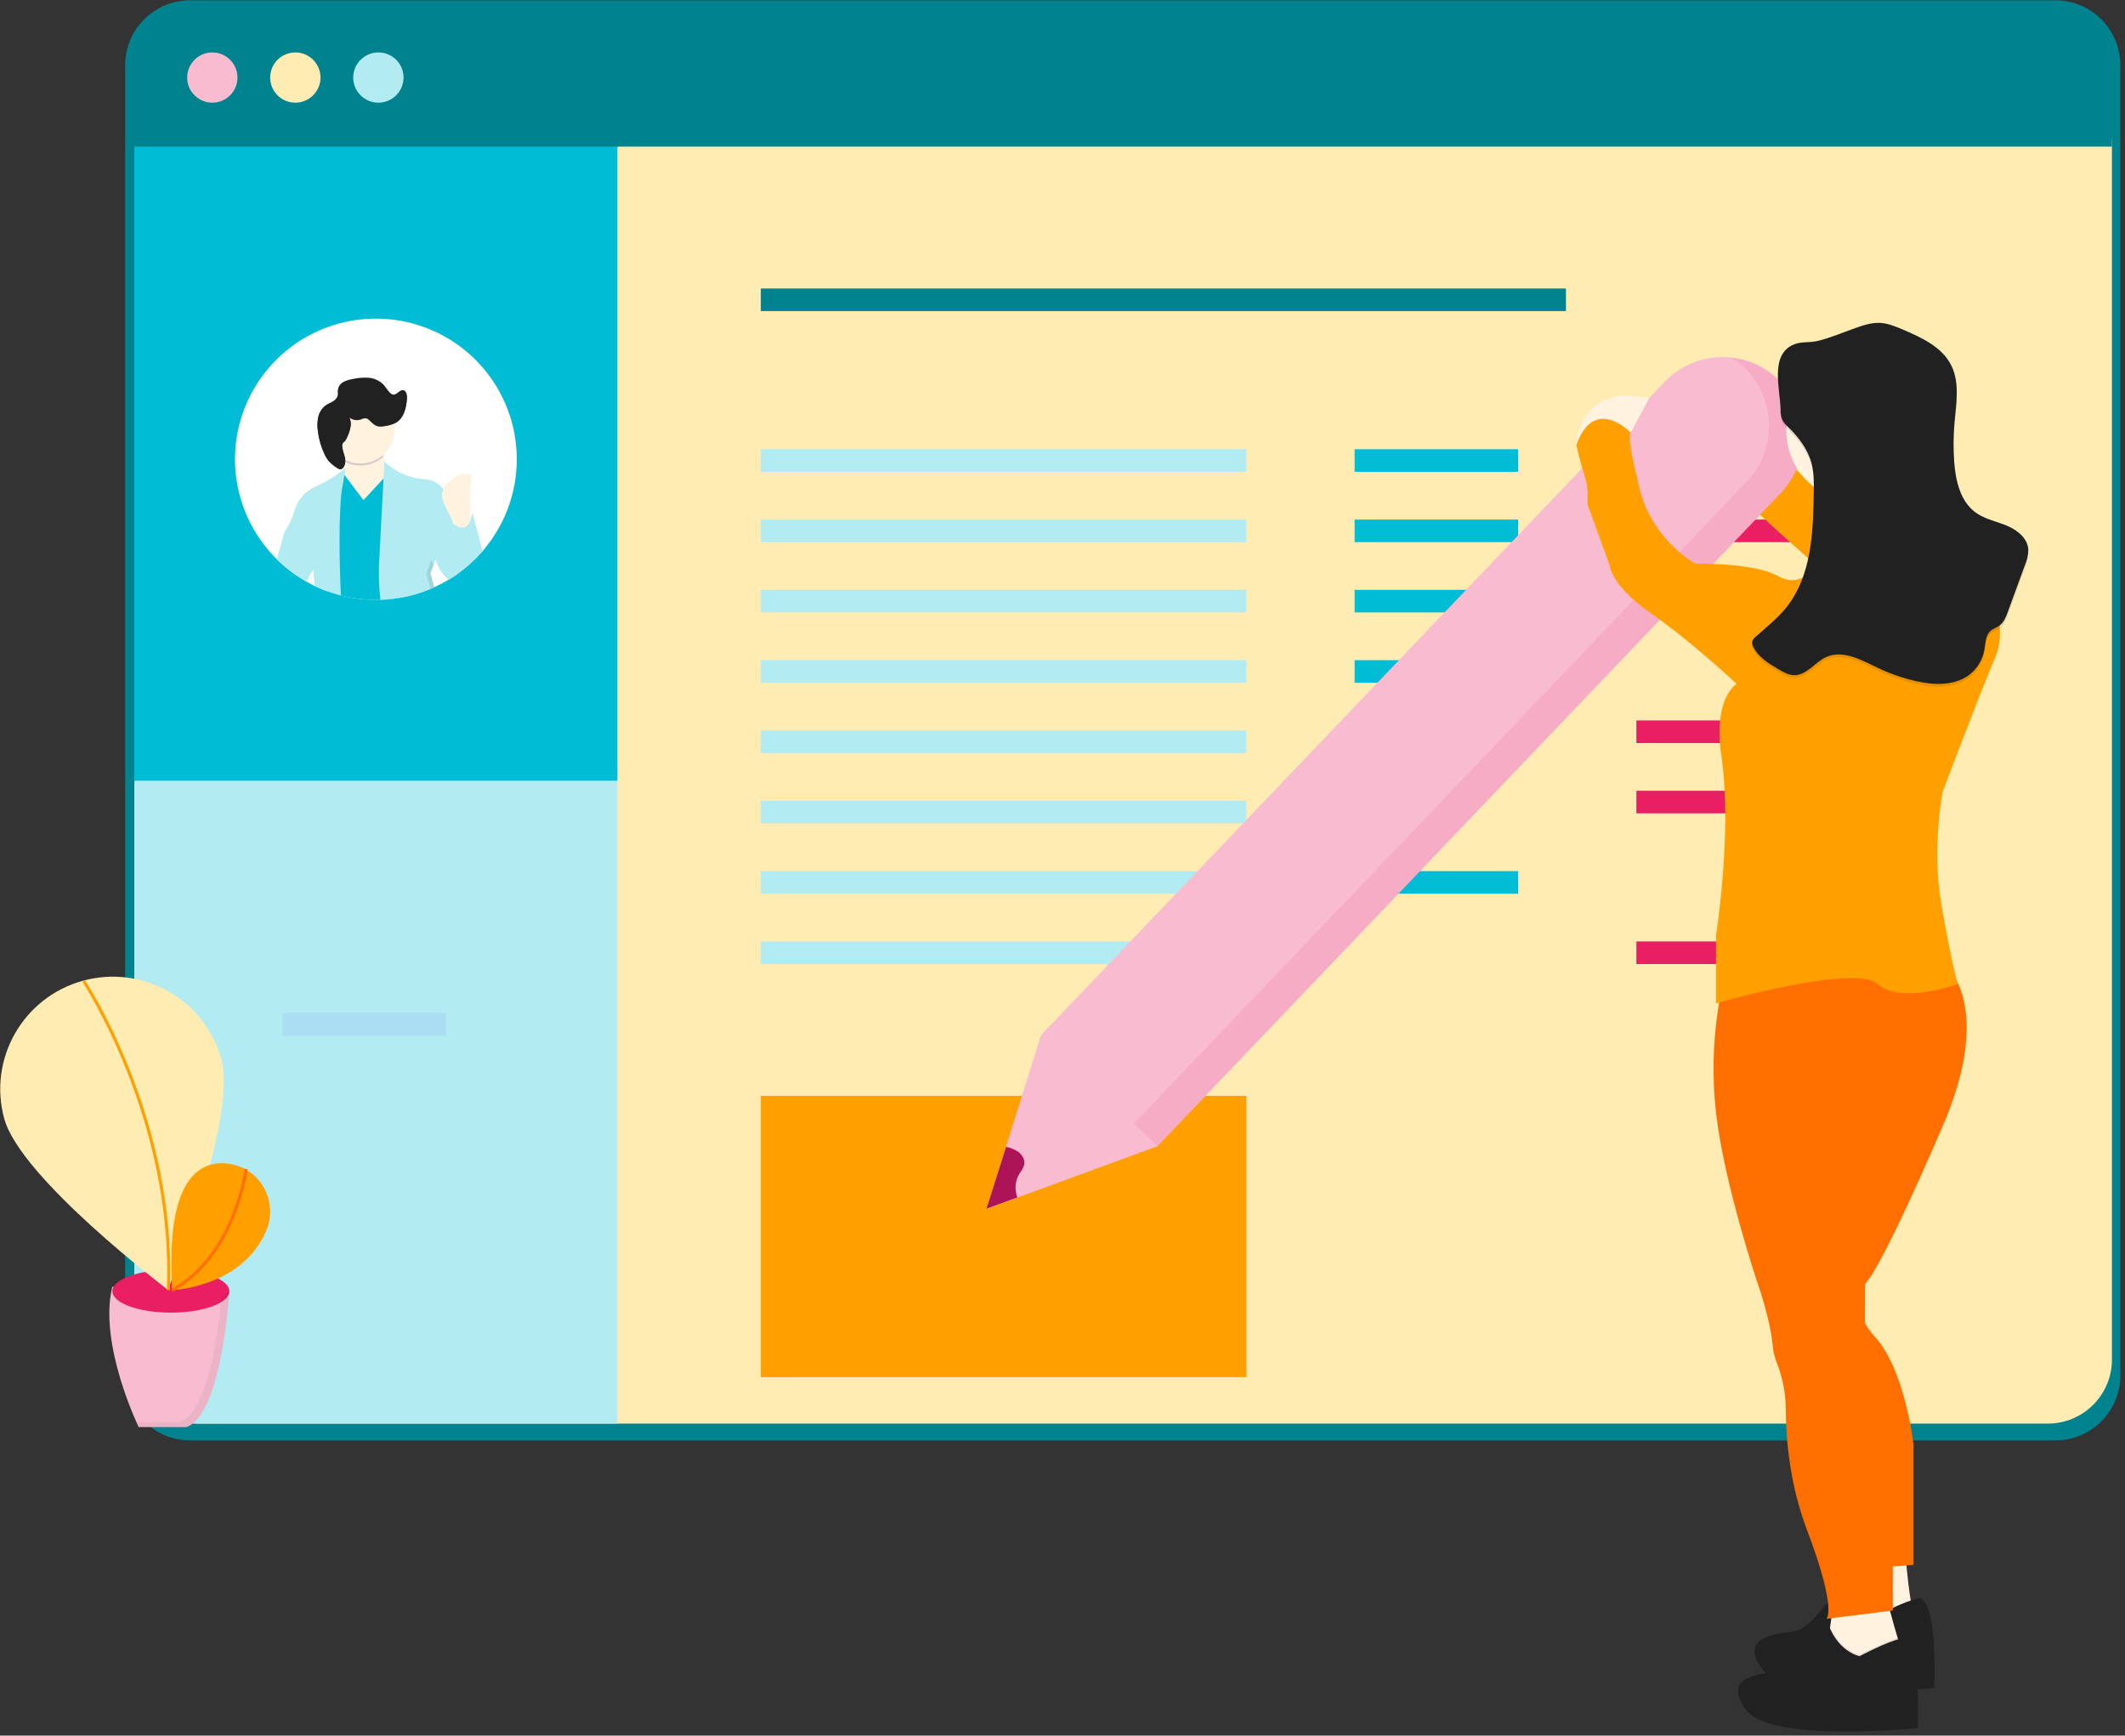 <?xml version="1.0" encoding="UTF-8"?>
<svg width="349px" height="285px" viewBox="0 0 349 285" version="1.1" xmlns="http://www.w3.org/2000/svg" xmlns:xlink="http://www.w3.org/1999/xlink">
    <rect x="0" y="0" width="349" height="285" fill="#333333" stroke="none"/>
    <!-- Generator: Sketch 64 (93537) - https://sketch.com -->
    <title>Artwork</title>
    <desc>Created with Sketch.</desc>
    <g id="Forms" stroke="none" stroke-width="1" fill="none" fill-rule="evenodd">
        <g id="Register" transform="translate(-914, -448)">
            <g id="Right-Side" transform="translate(835, 216)">
                <g id="Artwork" transform="translate(79, 232)">
                    <g id="Group">
                        <path d="M337.609,0.053 L31.183,0.053 C28.349,0.065 25.637,1.201 23.643,3.21 C21.649,5.219 20.537,7.937 20.553,10.764 L20.553,225.815 C20.537,228.642 21.649,231.36 23.643,233.369 C25.637,235.378 28.349,236.514 31.183,236.526 L337.609,236.526 C340.441,236.514 343.153,235.378 345.148,233.369 C347.143,231.36 348.254,228.642 348.235,225.815 L348.235,10.764 C348.254,7.937 347.143,5.219 345.148,3.21 C343.153,1.201 340.441,0.065 337.609,0.053 Z" id="Path" fill="#00838F"></path>
                        <path d="M346.855,22.837 L346.855,223.251 C346.855,229.059 342.135,233.767 336.317,233.767 L32.597,233.767 C26.777,233.767 22.058,229.059 22.058,223.251 L22.058,22.837 L346.855,22.837 Z" id="Path" fill="#FFECB3" fill-rule="nonzero"></path>
                        <path d="M101.397,126.135 L101.397,233.763 L32.597,233.763 C26.779,233.763 22.058,228.962 22.058,223.041 L22.058,126.135 L101.397,126.135 Z" id="Path" fill="#B2EBF2" fill-rule="nonzero"></path>
                        <polygon id="Path" fill="#00838F" fill-rule="nonzero" points="124.953 51.084 257.185 51.084 257.185 47.375 124.953 47.375"></polygon>
                        <polygon id="Path" fill="#B2EBF2" fill-rule="nonzero" points="124.953 77.475 204.703 77.475 204.703 73.765 124.953 73.765"></polygon>
                        <polygon id="Path" fill="#00BCD4" fill-rule="nonzero" points="222.474 77.475 249.334 77.475 249.334 73.765 222.474 73.765"></polygon>
                        <polygon id="Path" fill-opacity="0.1" fill="#6C63FF" fill-rule="nonzero" points="46.438 170.051 73.298 170.051 73.298 166.342 46.438 166.342"></polygon>
                        <polygon id="Path" fill="#00BCD4" fill-rule="nonzero" points="222.474 112.114 249.334 112.114 249.334 108.404 222.474 108.404"></polygon>
                        <polygon id="Path" fill="#00BCD4" fill-rule="nonzero" points="222.474 146.754 249.334 146.754 249.334 143.044 222.474 143.044"></polygon>
                        <polygon id="Path" fill="#00BCD4" fill-rule="nonzero" points="222.474 89.022 249.334 89.022 249.334 85.313 222.474 85.313"></polygon>
                        <polygon id="Path" fill="#E91E63" fill-rule="nonzero" points="268.753 89.022 295.611 89.022 295.611 85.313 268.753 85.313"></polygon>
                        <polygon id="Path" fill="#00BCD4" fill-rule="nonzero" points="222.474 100.566 249.334 100.566 249.334 96.857 222.474 96.857"></polygon>
                        <polygon id="Path" fill="#DDE1EC" fill-rule="nonzero" points="268.753 100.566 295.611 100.566 295.611 96.857 268.753 96.857"></polygon>
                        <polygon id="Path" fill="#E91E63" fill-rule="nonzero" points="268.753 122.011 295.611 122.011 295.611 118.301 268.753 118.301"></polygon>
                        <polygon id="Path" fill="#E91E63" fill-rule="nonzero" points="268.753 133.558 295.611 133.558 295.611 129.849 268.753 129.849"></polygon>
                        <polygon id="Path" fill="#E91E63" fill-rule="nonzero" points="268.753 158.302 295.611 158.302 295.611 154.592 268.753 154.592"></polygon>
                        <polygon id="Path" fill="#B2EBF2" fill-rule="nonzero" points="124.953 89.022 204.703 89.022 204.703 85.313 124.953 85.313"></polygon>
                        <polygon id="Path" fill="#B2EBF2" fill-rule="nonzero" points="124.953 100.566 204.703 100.566 204.703 96.857 124.953 96.857"></polygon>
                        <polygon id="Path" fill="#B2EBF2" fill-rule="nonzero" points="124.953 112.114 204.703 112.114 204.703 108.404 124.953 108.404"></polygon>
                        <polygon id="Path" fill="#B2EBF2" fill-rule="nonzero" points="124.953 123.662 204.703 123.662 204.703 119.952 124.953 119.952"></polygon>
                        <polygon id="Path" fill="#B2EBF2" fill-rule="nonzero" points="124.953 135.206 204.703 135.206 204.703 131.496 124.953 131.496"></polygon>
                        <polygon id="Path" fill="#B2EBF2" fill-rule="nonzero" points="124.953 146.754 204.703 146.754 204.703 143.044 124.953 143.044"></polygon>
                        <polygon id="Path" fill="#B2EBF2" fill-rule="nonzero" points="124.953 158.302 204.703 158.302 204.703 154.592 124.953 154.592"></polygon>
                        <polygon id="Path" fill="#00BCD4" fill-rule="nonzero" points="22.058 128.198 101.397 128.198 101.397 22.632 22.058 22.632"></polygon>
                        <path d="M346.855,12.115 C346.855,6.309 342.135,1.602 336.317,1.602 L32.597,1.602 C26.777,1.602 22.058,6.311 22.058,12.119 L22.058,24.078 L346.855,24.078 L346.855,12.115 Z" id="Path" fill="#00838F" fill-rule="nonzero"></path>
                        <path d="M34.87,16.86 C37.152,16.86 39.003,15.013 39.003,12.735 C39.003,10.457 37.152,8.611 34.87,8.611 C32.587,8.611 30.737,10.457 30.737,12.735 C30.737,15.013 32.587,16.86 34.87,16.86 Z" id="Path" fill="#F8BBD0" fill-rule="nonzero"></path>
                        <path d="M48.504,16.86 C50.787,16.86 52.637,15.013 52.637,12.735 C52.637,10.457 50.787,8.611 48.504,8.611 C46.221,8.611 44.371,10.457 44.371,12.735 C44.371,15.013 46.221,16.86 48.504,16.86 Z" id="Path" fill="#FFECB3" fill-rule="nonzero"></path>
                        <path d="M62.142,16.86 C64.425,16.86 66.275,15.013 66.275,12.735 C66.275,10.457 64.425,8.611 62.142,8.611 C59.859,8.611 58.009,10.457 58.009,12.735 C58.009,15.013 59.859,16.86 62.142,16.86 Z" id="Path" fill="#B2EBF2" fill-rule="nonzero"></path>
                        <path d="M84.874,75.416 C84.88,80.705 83.06,85.835 79.718,89.94 C79.593,90.095 79.467,90.248 79.337,90.4 C79.312,90.426 79.289,90.454 79.268,90.483 C78.085,91.851 76.745,93.075 75.277,94.133 L75.086,94.273 C74.823,94.46 74.556,94.654 74.285,94.814 L74.098,94.931 L73.698,95.179 C73.639,95.217 73.578,95.251 73.515,95.281 C73.466,95.317 73.414,95.349 73.359,95.377 C72.772,95.719 72.166,96.035 71.544,96.324 C71.475,96.362 71.399,96.392 71.327,96.427 C71.254,96.461 71.171,96.503 71.086,96.533 C71.003,96.564 70.839,96.644 70.705,96.693 C69.374,97.256 67.991,97.689 66.576,97.987 C65.227,98.275 63.856,98.442 62.478,98.485 L61.723,98.485 C59.903,98.492 58.09,98.283 56.32,97.865 L55.988,97.786 C55.21,97.582 54.448,97.347 53.7,97.077 C53.247,96.91 52.797,96.727 52.358,96.533 C52.248,96.484 52.141,96.438 52.031,96.385 L51.699,96.237 L51.409,96.088 L51.104,95.932 L50.765,95.753 L50.384,95.537 L50.323,95.503 C48.697,94.582 47.189,93.469 45.831,92.188 C45.716,92.078 45.599,91.971 45.488,91.853 C45.378,91.736 45.248,91.617 45.133,91.496 C37.866,84.027 36.505,72.63 41.81,63.666 C47.115,54.702 57.774,50.389 67.837,53.135 C77.899,55.881 84.876,65.006 84.874,75.416 Z" id="Path" fill="#FFFFFF" fill-rule="nonzero"></path>
                        <path d="M63.141,70.443 C63.141,70.443 61.765,76.615 65.547,79.876 C69.329,83.137 56.613,85.69 54.371,82.962 C52.13,80.234 55.927,78.841 55.927,78.841 C55.927,78.841 57.833,77.296 55.927,72.669 L63.141,70.443 Z" id="Path" fill="#FFF3E0" fill-rule="nonzero"></path>
                        <path d="M66.572,97.995 C65.223,98.283 63.852,98.45 62.474,98.493 L61.718,98.493 C59.901,98.496 58.088,98.286 56.32,97.865 L55.988,97.786 C55.21,97.582 54.448,97.347 53.7,97.077 L53.319,91.37 L54.974,83.467 L55.946,78.811 L56.22,77.509 L56.499,77.89 L56.56,77.973 L56.636,78.072 L59.687,82.124 L62.809,78.768 L62.969,78.593 L63.827,77.669 L64.152,77.323 L64.303,78.498 L64.852,82.726 L65.871,90.522 L66.572,97.995 Z" id="Path" fill="#00BCD4" fill-rule="nonzero"></path>
                        <path d="M75.273,94.136 L75.082,94.277 C74.819,94.464 74.552,94.657 74.282,94.818 L74.094,94.935 L73.694,95.182 C72.798,94.464 72.115,93.513 71.72,92.436 C71.701,92.391 71.686,92.346 71.673,92.299 C71.632,92.165 71.594,92.025 71.563,91.888 L71.407,92.295 L71.193,92.847 L70.705,94.117 C70.705,94.117 70.93,95.03 71.327,96.438 C71.246,96.476 71.171,96.514 71.086,96.545 C71.003,96.575 70.839,96.655 70.705,96.704 C69.374,97.267 67.991,97.7 66.576,97.998 C65.227,98.287 63.856,98.453 62.478,98.496 C62.255,96.613 62.174,94.715 62.237,92.82 L62.725,83.54 L62.985,78.593 L63.11,76.261 L63.133,75.778 C63.153,75.801 63.175,75.823 63.198,75.843 C64.954,77.525 67.25,78.535 69.68,78.692 C70.924,78.728 72.082,79.333 72.821,80.333 C73.529,81.319 73.985,82.463 74.148,83.665 L74.35,85.541 L74.35,85.568 L74.392,85.948 L75.273,94.136 Z" id="Path" fill="#B2EBF2" fill-rule="nonzero"></path>
                        <path d="M56.739,76.832 C55.264,78.079 53.619,79.113 51.855,79.902 C50.197,80.593 48.938,81.989 48.424,83.707 C48.06,84.956 47.514,86.145 46.803,87.234 C46.616,87.512 46.083,89.684 45.469,91.846 C45.579,91.96 45.698,92.07 45.812,92.181 C47.17,93.461 48.678,94.574 50.303,95.494 L50.364,95.529 C50.586,94.963 50.868,94.423 51.203,93.916 L51.223,93.885 C51.356,93.687 51.439,93.581 51.439,93.581 C51.439,93.581 51.474,93.832 51.524,94.285 C51.573,94.738 51.638,95.426 51.699,96.225 L52.031,96.374 C52.137,96.427 52.244,96.473 52.358,96.522 C52.797,96.716 53.247,96.902 53.7,97.066 C54.44,97.337 55.203,97.573 55.988,97.774 C55.675,90.948 55.744,86.451 55.87,83.798 C55.969,81.66 56.103,80.713 56.103,80.713 L56.587,77.935 L56.724,77.152 L56.789,76.771 L56.739,76.832 Z" id="Path" fill="#B2EBF2" fill-rule="nonzero"></path>
                        <path d="M59.191,76.447 C58.333,76.449 57.487,76.255 56.717,75.881 C56.583,74.895 56.318,73.931 55.927,73.016 L63.141,70.79 C62.878,72.169 62.828,73.58 62.992,74.975 C61.953,75.921 60.598,76.446 59.191,76.447 Z" id="Path" fill="#D7CCC8" fill-rule="nonzero"></path>
                        <path d="M59.191,76.105 C62.322,76.105 64.861,73.572 64.861,70.447 C64.861,67.323 62.322,64.79 59.191,64.79 C56.06,64.79 53.521,67.323 53.521,70.447 C53.521,73.572 56.06,76.105 59.191,76.105 Z" id="Path" fill="#FFF3E0" fill-rule="nonzero"></path>
                        <path d="M70.713,96.7 C70.267,95.137 70.019,94.109 70.019,94.109 L70.877,91.88 C70.944,92.193 71.042,92.499 71.171,92.793 L71.189,92.843 L70.701,94.113 C70.701,94.113 70.926,95.027 71.323,96.435 C71.243,96.473 71.167,96.511 71.083,96.541 C70.999,96.572 70.835,96.651 70.713,96.7 Z" id="Path" fill-opacity="0.1" fill="#000000" fill-rule="nonzero"></path>
                        <path d="M77.404,86.047 C77.404,86.047 76.89,81.074 77.404,78.674 C77.919,76.272 71.392,79.016 72.764,82.273 C73.499,84.078 74.42,85.803 75.513,87.417 L77.404,86.047 Z" id="Path" fill="#FFF3E0" fill-rule="nonzero"></path>
                        <path d="M79.264,90.483 C78.081,91.851 76.741,93.075 75.273,94.133 L75.082,94.273 C74.819,94.46 74.552,94.654 74.282,94.814 L74.094,94.931 C73.536,94.24 73.033,93.504 72.593,92.732 L72.642,92.477 L73.969,85.53 C73.969,85.53 74.038,85.609 74.155,85.72 L74.392,85.929 C74.491,86.013 74.605,86.105 74.731,86.188 C75.521,86.728 76.722,87.135 77.332,85.237 C77.444,84.885 77.526,84.522 77.576,84.156 L77.751,84.803 L79.264,90.483 Z" id="Path" fill="#B2EBF2" fill-rule="nonzero"></path>
                        <path d="M59.259,68.887 C59.556,68.725 59.897,68.664 60.232,68.712 C60.376,68.773 60.506,68.864 60.613,68.978 C61.059,69.401 61.502,69.892 62.103,70.021 C62.476,70.077 62.855,70.061 63.221,69.972 C63.862,69.898 64.485,69.708 65.059,69.413 C66.336,68.652 66.744,67.004 66.824,65.524 C66.85,65.026 66.748,64.382 66.256,64.276 C65.63,64.142 65.173,65.09 64.54,64.987 C64.348,64.941 64.174,64.836 64.044,64.687 C63.613,64.257 63.32,63.705 62.9,63.271 C62.23,62.646 61.362,62.274 60.445,62.221 C59.537,62.172 58.625,62.258 57.742,62.476 C57.255,62.556 56.784,62.717 56.35,62.952 C55.915,63.19 55.608,63.607 55.511,64.093 C55.47,64.424 55.557,64.766 55.493,65.094 C55.363,65.541 55.053,65.914 54.638,66.125 C54.257,66.36 53.808,66.505 53.434,66.795 C52.84,67.255 52.428,67.91 52.271,68.643 C52.118,69.374 52.098,70.125 52.21,70.862 C52.366,72.143 52.724,73.391 53.27,74.561 C53.45,74.969 53.682,75.352 53.959,75.702 C54.367,76.146 54.836,76.53 55.351,76.844 C55.54,77.015 55.797,77.091 56.049,77.053 C56.121,77.027 56.186,76.988 56.244,76.938 C56.732,76.531 56.777,75.797 56.625,75.177 C56.472,74.556 56.213,73.967 56.182,73.335 C56.163,73.158 56.198,72.979 56.282,72.821 C56.383,72.694 56.498,72.578 56.625,72.475 C56.79,72.286 56.919,72.068 57.006,71.833 C57.298,71.25 57.497,70.627 57.597,69.983 C57.653,69.453 57.536,68.92 57.266,68.461 C57.799,68.962 58.567,69.126 59.259,68.887 Z" id="Path" fill="#212121" fill-rule="nonzero"></path>
                        <path d="M59.259,68.69 C59.556,68.527 59.897,68.466 60.232,68.515 C60.376,68.575 60.506,68.666 60.613,68.78 C61.059,69.203 61.502,69.694 62.103,69.823 C62.476,69.88 62.855,69.863 63.221,69.774 C63.862,69.7 64.485,69.51 65.059,69.215 C66.336,68.454 66.744,66.806 66.824,65.326 C66.85,64.828 66.748,64.184 66.256,64.078 C65.63,63.945 65.173,64.892 64.54,64.79 C64.348,64.743 64.174,64.638 64.044,64.489 C63.613,64.059 63.32,63.507 62.9,63.073 C62.23,62.448 61.362,62.076 60.445,62.023 C59.537,61.974 58.625,62.06 57.742,62.278 C57.255,62.358 56.784,62.519 56.35,62.754 C55.915,62.992 55.608,63.409 55.511,63.895 C55.47,64.226 55.557,64.569 55.493,64.896 C55.363,65.343 55.053,65.716 54.638,65.927 C54.257,66.163 53.808,66.308 53.434,66.597 C52.84,67.057 52.428,67.712 52.271,68.446 C52.118,69.176 52.098,69.927 52.21,70.664 C52.366,71.945 52.724,73.193 53.27,74.363 C53.45,74.771 53.682,75.154 53.959,75.504 C54.367,75.948 54.836,76.332 55.351,76.645 C55.54,76.817 55.797,76.894 56.049,76.854 C56.121,76.829 56.186,76.79 56.244,76.741 C56.732,76.333 56.777,75.599 56.625,74.979 C56.472,74.359 56.213,73.769 56.182,73.137 C56.163,72.96 56.198,72.781 56.282,72.624 C56.383,72.497 56.498,72.38 56.625,72.277 C56.79,72.088 56.919,71.87 57.006,71.634 C57.298,71.052 57.497,70.429 57.597,69.785 C57.653,69.256 57.536,68.722 57.266,68.263 C57.799,68.764 58.567,68.928 59.259,68.69 Z" id="Path" fill="#212121" fill-rule="nonzero"></path>
                        <path d="M28.064,213.426 C30.77,213.426 32.963,212.622 32.963,211.63 C32.963,210.639 30.77,209.834 28.064,209.834 C25.358,209.834 23.165,210.639 23.165,211.63 C23.165,212.622 25.358,213.426 28.064,213.426 Z" id="Path" fill-opacity="0.05" fill="#AD1457" fill-rule="nonzero"></path>
                        <g transform="translate(0, 160.352)" id="Path">
                            <path d="M18.456,50.897 C18.456,50.897 29.04,56.765 37.664,51.682 C37.664,51.682 36.49,72.026 30.607,73.981 L22.772,73.981 C22.772,73.981 16.107,60.273 18.456,50.897 Z" fill="#F8BBD0" fill-rule="nonzero"></path>
                            <path d="M28.064,55.189 C33.368,55.189 37.668,53.614 37.668,51.67 C37.668,49.726 33.368,48.15 28.064,48.15 C22.759,48.15 18.46,49.726 18.46,51.67 C18.46,53.614 22.759,55.189 28.064,55.189 Z" fill="#E91E63" fill-rule="nonzero"></path>
                            <path d="M36.357,13.61 C39.052,23.438 27.561,51.434 27.561,51.434 C27.561,51.434 3.392,33.171 0.696,23.347 C-1.998,13.52 3.801,3.373 13.648,0.685 C23.495,-2.004 33.663,3.783 36.357,13.61 Z" fill="#FFECB3" fill-rule="nonzero"></path>
                            <path d="M13.747,0.738 C13.747,0.738 28.792,23.403 27.66,51.484" stroke="#FFA000" stroke-width="0.5"></path>
                            <path d="M40.196,31.569 C40.196,31.569 26.539,24.16 28.281,51.503 C28.281,51.503 39.662,51.096 43.7,41.831 C45.333,38.102 43.914,33.743 40.398,31.683 L40.196,31.569 Z" fill="#FFA000" fill-rule="nonzero"></path>
                            <path d="M40.421,31.615 C40.421,31.615 38.659,45.807 28.281,51.503" stroke="#FF6F00" stroke-width="0.5"></path>
                            <path d="M36.383,52.332 C36.002,57.012 34.359,71.547 29.437,73.186 L22.409,73.186 C22.634,73.685 22.772,73.97 22.772,73.97 L30.614,73.97 C36.49,72.011 37.668,51.659 37.668,51.659 C37.252,51.905 36.823,52.129 36.383,52.332 Z" fill-opacity="0.05" fill="#000000" fill-rule="nonzero"></path>
                        </g>
                        <polygon id="Path" fill="#FFA000" fill-rule="nonzero" points="124.953 226.138 204.703 226.138 204.703 179.951 124.953 179.951"></polygon>
                    </g>
                    <g id="Group" transform="translate(162, 53)" fill-rule="nonzero">
                        <path d="M114.138,7.997 C114.138,7.997 108.238,11.404 110.054,16.19 C110.054,16.19 116.184,18.008 118.679,22.55 C121.174,27.093 140.469,43.44 140.469,43.44 L154.534,36.387 C154.534,36.387 149.645,29.848 134.162,25.283 C134.162,25.283 125.019,15.493 121.856,13.679 C118.686,11.865 114.138,7.997 114.138,7.997 Z" id="Path" fill="#FFA000"></path>
                        <path d="M9.018,116.932 L111.387,9.712 C116.425,4.443 124.779,4.252 130.049,9.285 C135.319,14.326 135.506,22.682 130.477,27.957 L28.122,135.193 L0.037,145.482 L9.018,116.932 Z" id="Path" fill="#F8BBD0"></path>
                        <path d="M124.471,7.383 C129.734,12.424 129.928,20.78 124.899,26.056 L22.531,133.277 L1.447,140.993 L0.022,145.475 L28.107,135.186 L130.49,28.003 C135.52,22.727 135.326,14.371 130.062,9.331 C127.955,7.309 125.233,6.048 122.324,5.745 C123.093,6.217 123.815,6.766 124.471,7.383 Z" id="Path" fill-opacity="0.1" fill="#E91E63"></path>
                        <polygon id="Path" fill="#F8BBD0" points="9.018 116.936 28.122 135.193 5.08 143.63 0.037 145.475 3.233 135.327"></polygon>
                        <path d="M3.233,135.323 C3.932,135.459 4.599,135.726 5.198,136.112 C5.891,136.611 6.394,137.475 6.203,138.307 C6.016,138.824 5.748,139.308 5.411,139.743 C4.714,140.92 4.592,142.352 5.08,143.63 L0.022,145.475 L3.233,135.323 Z" id="Path" fill="#AD1457"></path>
                        <path d="M150.909,201.693 C150.909,201.693 151.591,211.685 152.721,212.82 C153.858,213.956 142.509,214.637 142.509,214.637 L144.094,201.681 L150.909,201.693 Z" id="Path" fill="#FFF3E0"></path>
                        <path d="M153.403,209.413 C153.403,209.413 151.812,209.413 146.14,212.366 C146.14,212.366 142.281,211.685 140.689,206.235 C140.689,206.235 135.928,214.409 132.744,214.862 C129.567,215.316 123.441,215.77 127.527,221.223 C131.607,226.676 155.664,224.176 155.664,224.176 C155.664,224.176 156.353,211.003 153.403,209.413 Z" id="Path" fill="#212121"></path>
                        <path d="M149.999,217.133 C149.999,217.133 148.407,221.447 148.407,221.447 L137.967,218.494 L138.563,214.211 L138.71,213.178 L139.091,210.32 C139.091,210.32 147.939,208.034 147.939,209.177 C148.06,210.113 148.254,211.039 148.521,211.943 C148.902,213.338 149.344,214.931 149.665,215.979 C149.865,216.68 149.999,217.133 149.999,217.133 Z" id="Path" fill="#FFF3E0"></path>
                        <path d="M144.301,157.912 C143.585,159.124 142.776,161.395 144.281,164.23 C144.729,165.051 145.277,165.811 145.913,166.494 C150.909,171.943 152.266,184.206 152.266,184.206 L152.266,203.96 L148.862,204.223 L143.418,204.642 L135.232,171.04 C135.232,171.04 130.463,146.514 132.737,142.201 C135.005,137.887 137.044,110.866 137.044,110.866 L138.93,108.915 L143.405,104.281 L156.353,104.281 C157.389,105.024 158.245,105.985 158.867,107.097 C161.041,110.695 162.994,118.174 157.035,131.984 C147.732,153.557 145.003,156.963 145.003,156.963 C144.736,157.252 144.502,157.57 144.301,157.912 Z" id="Path" fill="#FF6F00"></path>
                        <path d="M143.645,128.803 C143.645,128.803 144.207,146.678 144.301,157.912 C144.321,160.454 144.301,162.656 144.281,164.23 C144.294,165.065 144.234,165.899 144.1,166.723 C143.418,168.765 144.782,173.307 144.782,173.307 C150.454,188.295 148.869,201.465 148.869,201.465 L148.869,211.456 L137.967,212.82 C137.967,212.82 139.786,211.456 134.791,198.286 C131.921,190.719 131.306,183.306 131.293,178.364 C131.266,175.66 130.724,172.985 129.701,170.483 C129.393,169.638 129.199,168.752 129.132,167.854 C128.684,163.312 126.638,157.634 126.638,157.634 C126.638,157.634 121.194,141.511 119.829,129.702 C119.201,124.081 119.308,118.403 120.15,112.809 C120.351,111.388 120.619,109.977 120.966,108.583 C120.966,108.583 143.151,94.614 151.531,104.269 C152.34,105.213 152.989,106.288 153.437,107.448 C153.898,108.593 154.253,109.776 154.507,110.984 C157.082,123.811 143.645,128.803 143.645,128.803 Z" id="Path" fill="#FF6F00"></path>
                        <path d="M142.963,29.344 C149.35,29.344 154.534,24.16 154.534,17.764 C154.534,11.368 149.35,6.184 142.963,6.184 C136.57,6.184 131.386,11.368 131.386,17.764 C131.386,24.16 136.57,29.344 142.963,29.344 Z" id="Path" fill="#FFF3E0"></path>
                        <path d="M136.61,25.027 C136.61,25.027 141.372,38.425 136.61,45.464 C131.841,52.502 151.812,50.231 151.812,50.231 L159.53,40.921 C159.53,40.921 150.447,40.921 150.006,25.027 C149.564,9.133 136.61,25.027 136.61,25.027 Z" id="Path" fill="#FFB9B9"></path>
                        <path d="M149.999,217.133 L148.407,221.447 L137.967,218.494 L138.563,214.211 C140.355,218.181 143.411,218.719 143.411,218.719 C146.715,217.004 148.635,216.284 149.658,215.983 C149.865,216.68 149.999,217.133 149.999,217.133 Z" id="Path" fill-opacity="0.1" fill="#000000"></path>
                        <path d="M150.675,215.998 C150.675,215.998 149.09,215.998 143.411,218.952 C143.411,218.952 139.559,218.27 137.967,212.82 C137.967,212.82 133.205,220.994 130.022,221.447 C126.845,221.901 120.719,222.347 124.805,227.807 C128.892,233.268 152.949,230.761 152.949,230.761 C152.949,230.761 153.631,217.587 150.675,215.998 Z" id="Path" fill="#212121"></path>
                        <path d="M96.835,19.982 C96.835,19.982 97.349,9.735 108.854,12.379 L105.903,17.917 L96.835,19.982 Z" id="Path" fill="#FFF3E0"></path>
                        <path d="M150.467,43.65 C150.467,43.65 139.345,41.832 136.389,39.561 C136.389,39.561 134.108,43.874 130.035,41.603 C125.962,39.332 116.419,39.561 116.419,39.561 C116.419,39.561 108.474,35.247 106.897,25.481 C106.897,25.481 105.309,19.578 105.754,17.989 C105.754,17.989 99.855,11.857 96.903,20.031 C98.046,25.709 98.945,25.256 98.72,29.794 L102.35,39.786 C102.35,39.786 102.578,43.192 109.159,47.735 C115.743,52.277 123.234,59.315 123.234,59.315 C123.234,59.315 119.261,61.472 120.739,71.349 C122.538,83.421 119.829,100.642 119.829,100.642 L119.829,111.769 C119.829,111.769 142.529,105.184 146.388,108.591 C150.247,111.997 159.55,108.591 159.55,108.591 C159.55,108.591 158.406,104.73 156.828,95.421 C155.243,86.112 157.055,77.028 157.055,77.028 C157.055,77.028 162.954,61.358 165.676,55.002 C168.398,48.645 163.636,40.015 158.867,36.836 C154.099,33.658 152.327,35.567 152.327,35.567 C152.327,35.567 160.667,41.607 150.467,43.65 Z" id="Path" fill="#FFA000"></path>
                        <path d="M130.443,14.929 C130.437,15.401 130.517,15.871 130.677,16.316 C130.945,16.822 131.306,17.271 131.741,17.638 C133.44,19.3 134.931,21.274 135.533,23.575 C135.934,25.134 135.914,26.765 135.887,28.377 C135.787,34.897 135.506,41.935 131.493,47.049 C130.015,48.935 128.109,50.433 126.323,52.029 C126.076,52.217 125.889,52.476 125.782,52.772 C125.735,53.083 125.795,53.4 125.949,53.671 C126.785,55.398 128.531,56.457 130.189,57.418 C130.952,57.856 131.741,58.309 132.617,58.336 C134.684,58.404 136.048,56.221 137.921,55.364 C140.656,54.114 143.726,55.852 146.441,57.147 C148.401,58.083 150.467,58.802 152.587,59.292 C155.49,59.963 158.774,60.127 161.222,58.424 C162.633,57.427 163.596,55.915 163.91,54.213 C164.104,53.104 164.077,51.816 164.913,51.065 C165.348,50.684 165.937,50.516 166.405,50.174 C167.134,49.64 167.475,48.744 167.783,47.887 L170.578,40.239 C170.939,39.431 171.127,38.556 171.12,37.671 C170.986,35.83 169.287,34.493 167.589,33.784 C165.883,33.075 163.997,32.728 162.499,31.65 C159.964,29.828 159.182,26.426 158.954,23.312 C158.801,21.174 158.814,19.027 159.001,16.891 C159.275,13.725 159.897,10.348 158.486,7.498 C156.981,4.449 153.604,2.899 150.487,1.573 C149.29,1.062 148.053,0.547 146.749,0.49 C145.371,0.429 144.033,0.871 142.729,1.34 C140.656,2.06 138.543,2.99 136.416,3.478 C135.219,3.752 133.901,3.547 132.744,3.981 C128.49,5.581 130.443,11.503 130.443,14.929 Z" id="Path" fill-opacity="0.1" fill="#000000"></path>
                        <path d="M130.443,14.475 C130.437,14.948 130.517,15.417 130.677,15.862 C130.945,16.368 131.306,16.818 131.741,17.185 C133.44,18.846 134.931,20.82 135.533,23.122 C135.934,24.68 135.914,26.311 135.887,27.923 C135.787,34.443 135.506,41.481 131.493,46.595 C130.015,48.481 128.109,49.979 126.323,51.576 C126.076,51.759 125.889,52.013 125.782,52.304 C125.728,52.614 125.788,52.931 125.949,53.203 C126.778,54.929 128.524,55.989 130.182,56.949 C130.945,57.387 131.734,57.841 132.61,57.867 C134.677,57.936 136.041,55.752 137.921,54.895 C140.656,53.645 143.719,55.382 146.434,56.679 C148.401,57.614 150.461,58.334 152.581,58.824 C155.49,59.494 158.774,59.658 161.215,57.955 C162.633,56.958 163.596,55.446 163.904,53.744 C164.104,52.636 164.071,51.347 164.913,50.597 C165.341,50.215 165.937,50.048 166.398,49.705 C167.127,49.171 167.468,48.276 167.776,47.418 L170.571,39.77 C170.933,38.962 171.12,38.087 171.12,37.202 C170.986,35.361 169.287,34.024 167.582,33.315 C165.883,32.606 163.997,32.26 162.499,31.181 C159.964,29.36 159.182,25.957 158.948,22.844 C158.794,20.706 158.807,18.558 158.995,16.422 C159.275,13.256 159.891,9.879 158.48,7.029 C156.975,3.981 153.604,2.43 150.481,1.103 C149.283,0.593 148.046,0.079 146.749,0.021 C145.371,-0.039 144.027,0.402 142.723,0.871 C140.656,1.591 138.536,2.521 136.416,3.009 C135.212,3.284 133.894,3.077 132.737,3.512 C128.49,5.139 130.443,11.05 130.443,14.475 Z" id="Path" fill="#212121"></path>
                    </g>
                </g>
            </g>
        </g>
    </g>
</svg>